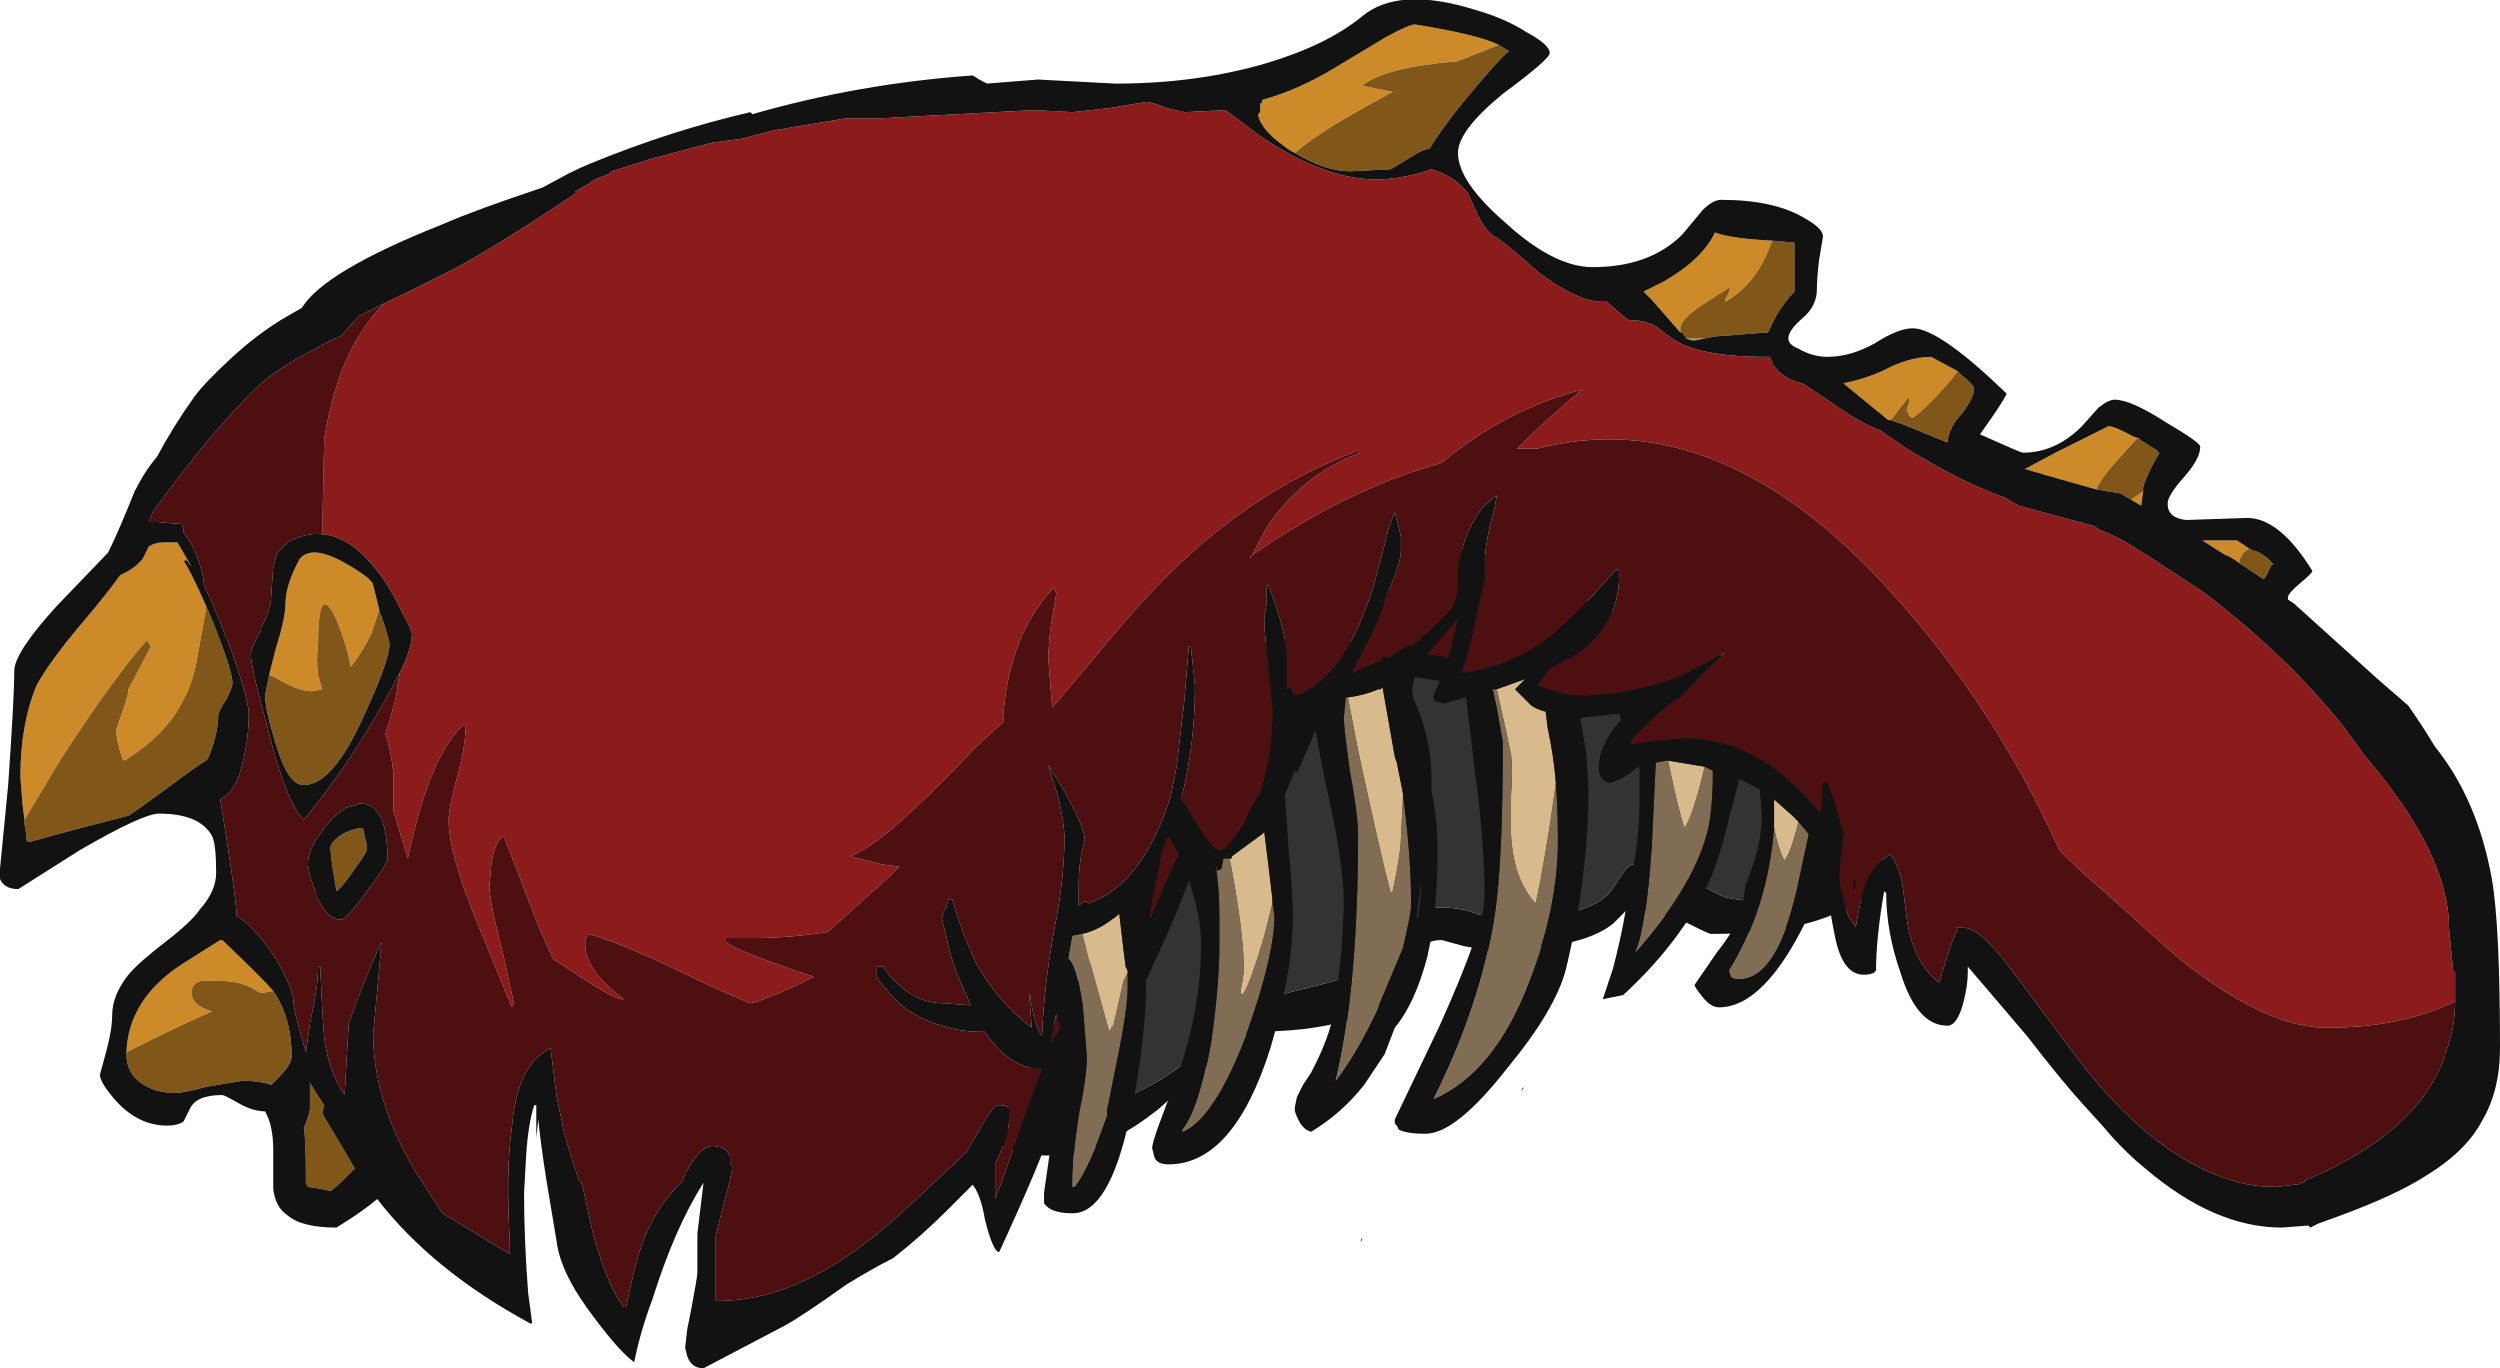 <?xml version="1.0" encoding="UTF-8" standalone="no"?>
<svg xmlns:ffdec="https://www.free-decompiler.com/flash" xmlns:xlink="http://www.w3.org/1999/xlink" ffdec:objectType="shape" height="33.55px" width="61.3px" xmlns="http://www.w3.org/2000/svg">
  <g transform="matrix(1.0, 0.0, 0.0, 1.0, 29.1, 31.8)">
    <path d="M16.95 -14.15 L17.05 -10.25 Q16.0 -8.9 12.85 -8.9 12.8 -8.9 12.0 -9.3 L10.85 -9.55 Q10.55 -9.25 10.45 -9.15 9.65 -8.5 7.35 -8.5 L6.8 -8.6 6.25 -8.75 Q5.8 -8.75 5.6 -8.4 L5.2 -7.6 Q4.45 -6.5 1.55 -6.5 L0.7 -5.85 Q-0.35 -4.9 -0.7 -4.6 -2.85 -2.9 -4.65 -3.75 L5.9 -18.65 16.95 -14.15 M2.05 -16.15 L-4.55 -4.35 Q-1.85 -4.35 -0.1 -5.7 L1.45 -7.2 3.05 -7.6 Q4.3 -7.9 4.5 -8.15 L5.15 -8.9 Q5.85 -9.55 6.2 -9.55 6.7 -9.55 7.1 -9.4 L7.55 -9.25 Q9.85 -9.25 10.4 -9.95 L10.7 -10.4 Q10.85 -10.65 11.2 -10.65 L12.05 -10.4 Q12.95 -9.9 13.2 -9.8 15.0 -9.4 15.9 -10.7 L14.3 -15.6 2.05 -16.15" fill="#121212" fill-rule="evenodd" stroke="none"/>
    <path d="M2.05 -16.15 L14.3 -15.6 15.9 -10.7 Q15.0 -9.4 13.2 -9.8 12.95 -9.9 12.05 -10.4 L11.2 -10.65 Q10.85 -10.65 10.7 -10.4 L10.4 -9.95 Q9.85 -9.25 7.55 -9.25 L7.1 -9.4 Q6.7 -9.55 6.2 -9.55 5.85 -9.55 5.15 -8.9 L4.5 -8.15 Q4.3 -7.9 3.05 -7.6 L1.45 -7.2 -0.1 -5.7 Q-1.85 -4.35 -4.55 -4.35 L2.05 -16.15" fill="#333333" fill-rule="evenodd" stroke="none"/>
    <path d="M5.3 -12.3 L5.3 -12.25 5.25 -11.25 Q5.25 -10.9 5.05 -9.95 L5.0 -9.9 Q4.75 -10.85 4.2 -13.4 L3.95 -14.7 Q4.35 -14.75 4.7 -14.9 L4.75 -14.9 4.8 -14.95 5.1 -13.25 5.15 -13.1 5.3 -12.35 5.3 -12.3 M9.05 -12.6 L8.9 -11.55 Q8.65 -10.0 8.55 -9.65 8.0 -10.25 7.95 -11.35 L7.95 -12.3 Q8.0 -12.9 7.95 -13.3 7.85 -13.8 7.6 -14.9 L8.3 -15.15 8.05 -14.9 Q8.25 -14.7 8.45 -14.5 8.6 -14.4 8.8 -14.35 L8.85 -13.95 Q9.0 -13.25 9.05 -12.6 M12.7 -13.0 Q12.4 -11.75 12.2 -11.5 12.05 -11.95 11.8 -13.15 L12.7 -13.0 M2.1 -9.65 L1.9 -8.85 Q1.5 -7.5 1.35 -7.4 1.3 -7.5 1.35 -7.65 L1.4 -8.0 Q1.4 -8.95 1.05 -10.75 L1.1 -10.75 1.1 -10.8 1.85 -11.35 1.9 -11.4 2.0 -10.6 2.1 -9.75 2.1 -9.65 M14.4 -11.5 L14.4 -12.2 14.85 -11.8 15.0 -11.65 Q14.8 -10.85 14.65 -10.7 14.5 -11.0 14.4 -11.5 M-1.45 -7.95 L-1.55 -7.75 -1.8 -6.65 -1.85 -6.6 -1.9 -6.5 -2.4 -8.3 -2.55 -8.9 Q-2.1 -9.0 -1.65 -9.4 L-1.65 -9.35 -1.55 -8.5 -1.5 -8.1 -1.45 -8.0 -1.45 -7.95" fill="#d9ba8d" fill-rule="evenodd" stroke="none"/>
    <path d="M2.65 -28.05 L2.55 -28.1 Q1.8 -28.6 1.75 -29.0 L1.8 -29.05 1.8 -29.25 1.85 -29.3 1.85 -29.35 Q2.75 -29.6 3.65 -30.15 L4.9 -30.9 Q5.45 -31.2 5.6 -31.2 7.15 -30.95 7.65 -30.7 L6.65 -30.3 Q4.85 -30.15 4.3 -29.7 4.5 -29.65 5.05 -29.55 4.4 -29.2 3.8 -28.85 3.05 -28.4 2.65 -28.05 M18.9 -22.7 L18.75 -22.5 Q18.2 -21.85 17.8 -21.55 17.7 -21.6 17.7 -21.65 L17.65 -21.75 17.7 -21.9 Q17.75 -22.0 17.7 -22.05 L17.65 -22.0 17.3 -21.55 17.25 -21.5 17.2 -21.5 16.1 -22.4 Q16.6 -22.5 17.05 -22.7 17.7 -23.05 18.25 -23.05 L18.9 -22.7 M12.1 -23.65 L11.4 -24.45 11.2 -24.65 11.7 -24.9 Q12.65 -25.45 12.95 -26.1 13.35 -25.95 14.35 -25.9 14.0 -24.85 13.2 -24.4 L13.2 -24.45 Q13.35 -24.7 13.3 -24.75 L12.6 -24.3 Q12.1 -23.95 12.1 -23.75 L12.1 -23.65 M12.7 -23.5 L12.45 -23.45 Q12.35 -23.45 12.25 -23.5 L12.7 -23.5 M23.15 -19.55 L23.45 -19.75 23.4 -19.4 23.15 -19.55 M23.35 -21.05 L23.3 -21.05 22.8 -20.5 Q22.4 -20.05 22.3 -19.8 21.4 -20.05 20.55 -20.3 L21.3 -20.7 22.6 -21.35 Q22.75 -21.35 23.2 -21.1 L23.35 -21.05 M26.05 -18.35 Q25.85 -18.25 25.8 -18.0 25.6 -18.15 25.45 -18.2 L24.9 -18.55 25.75 -18.55 26.05 -18.35 M-28.5 -11.7 L-28.55 -12.1 -28.6 -12.75 Q-28.6 -14.05 -28.2 -15.0 -27.9 -15.55 -27.15 -16.45 -26.55 -17.15 -26.15 -17.7 -25.8 -17.85 -25.6 -18.1 L-25.45 -18.4 Q-25.3 -18.5 -25.1 -18.5 L-24.75 -18.5 -24.4 -17.9 -24.55 -18.1 -24.55 -18.05 -24.6 -18.05 Q-24.45 -17.85 -24.05 -16.95 L-24.05 -16.85 -24.25 -15.75 Q-24.35 -15.1 -24.6 -14.65 -25.0 -13.8 -26.05 -13.15 L-26.1 -13.2 Q-26.25 -13.65 -26.25 -13.9 L-26.1 -14.35 Q-25.95 -14.75 -25.95 -14.9 L-25.4 -15.95 -25.5 -16.1 Q-26.3 -15.2 -27.6 -13.2 L-28.5 -11.7 M-22.4 -7.5 L-22.7 -7.45 -22.8 -7.5 Q-23.15 -7.75 -23.75 -7.75 L-24.15 -7.75 Q-24.4 -7.7 -24.4 -7.45 -24.4 -7.2 -24.05 -7.05 L-23.9 -7.0 Q-24.7 -6.65 -25.5 -6.25 L-26.0 -6.0 Q-25.95 -7.3 -24.65 -8.15 L-23.7 -8.75 -23.65 -8.75 Q-22.65 -7.8 -22.4 -7.5 M-22.5 -15.25 L-22.35 -15.85 Q-22.1 -16.65 -22.1 -17.0 -22.1 -17.45 -21.75 -18.1 -21.45 -18.45 -20.65 -18.0 -19.95 -17.6 -19.95 -17.45 L-19.8 -16.85 -20.0 -16.25 Q-20.25 -15.75 -20.5 -15.45 -20.6 -16.0 -20.85 -16.6 -21.3 -17.6 -21.3 -16.0 -21.35 -15.65 -21.3 -15.25 L-21.2 -14.9 -21.45 -14.85 Q-21.75 -14.85 -22.2 -15.1 -22.35 -15.2 -22.5 -15.25" fill="#cc8a28" fill-rule="evenodd" stroke="none"/>
    <path d="M-19.7 -24.35 Q-18.15 -25.1 -17.7 -25.35 -16.65 -25.95 -15.45 -26.75 L-15.0 -27.05 -15.0 -27.1 -14.75 -27.25 -14.65 -27.3 -14.6 -27.35 -14.5 -27.4 -14.15 -27.55 -14.1 -27.6 -13.15 -27.9 -11.65 -28.3 -10.9 -28.4 -10.15 -28.6 -8.35 -28.9 -7.5 -28.9 -3.75 -29.1 -2.8 -29.05 -1.9 -29.15 -1.0 -29.3 Q-0.85 -29.3 -0.5 -29.15 L-0.05 -29.05 0.95 -29.1 1.75 -28.5 Q3.35 -27.4 4.65 -27.4 5.1 -27.4 5.7 -27.55 L6.0 -27.65 6.15 -27.6 Q6.65 -27.4 6.9 -27.05 L7.15 -26.5 Q7.35 -26.1 7.55 -26.0 7.75 -25.9 8.65 -25.1 9.6 -24.4 10.2 -24.4 L10.3 -24.4 Q10.8 -23.95 10.85 -23.95 11.25 -23.95 11.5 -23.8 L11.9 -23.5 Q12.55 -23.05 14.2 -23.05 L14.3 -23.05 14.35 -22.9 Q14.6 -22.5 15.1 -22.4 L15.85 -21.9 Q16.55 -21.4 17.0 -21.25 L17.65 -20.8 Q19.05 -19.95 20.05 -19.6 L20.4 -19.4 22.25 -18.9 22.4 -18.8 Q22.8 -18.65 23.2 -18.4 L23.6 -18.15 24.9 -17.3 Q26.95 -15.75 28.35 -14.0 L28.9 -13.25 Q30.95 -10.85 30.95 -9.05 L31.05 -8.0 31.1 -7.95 31.1 -7.25 Q29.8 -6.6 27.95 -6.6 26.5 -6.6 24.45 -8.2 23.85 -8.7 23.1 -9.4 L22.25 -10.15 Q21.9 -10.45 21.4 -10.95 19.8 -14.5 17.25 -17.3 13.05 -21.95 8.6 -20.8 L8.1 -20.8 Q8.9 -21.6 9.7 -22.25 7.8 -21.75 6.25 -20.45 3.9 -19.8 1.55 -18.15 L1.55 -18.1 1.95 -18.85 Q2.8 -20.15 4.25 -20.7 L4.2 -20.75 Q1.5 -19.75 -0.7 -17.45 -1.35 -16.8 -2.45 -15.45 L-3.3 -14.45 -3.4 -15.7 -3.35 -16.35 -3.2 -17.25 -3.25 -17.4 Q-4.35 -16.25 -4.5 -14.25 L-4.5 -14.1 -5.15 -13.5 Q-6.15 -12.45 -6.7 -11.95 -7.65 -11.05 -8.25 -10.8 L-7.45 -10.6 -7.05 -10.55 -7.3 -10.3 -8.8 -8.95 Q-9.75 -8.8 -10.55 -8.8 L-11.3 -8.8 -11.3 -8.7 Q-11.1 -8.55 -10.3 -8.25 -9.6 -8.0 -9.15 -7.85 -9.7 -7.55 -10.5 -7.25 L-10.7 -7.2 Q-11.2 -7.4 -12.05 -7.8 -14.0 -8.75 -14.7 -8.9 L-14.75 -8.75 -14.75 -8.6 Q-14.75 -8.3 -14.45 -7.9 -14.15 -7.55 -13.8 -7.3 L-13.9 -7.3 Q-14.2 -7.4 -14.95 -7.9 L-15.55 -8.3 -15.9 -9.1 -16.75 -11.3 Q-16.95 -11.2 -17.05 -10.65 L-17.1 -10.05 Q-17.1 -9.7 -16.75 -8.35 L-16.5 -7.2 -16.55 -7.1 -17.35 -9.05 Q-18.1 -10.85 -18.1 -11.7 -18.1 -12.0 -17.85 -12.9 -17.65 -13.7 -17.7 -14.05 -18.55 -13.35 -19.1 -10.75 L-19.45 -11.9 Q-19.45 -12.45 -19.45 -12.8 -19.5 -13.35 -19.65 -13.8 -19.35 -14.75 -19.35 -15.0 L-19.3 -15.3 Q-19.0 -15.9 -19.0 -16.25 -19.0 -16.35 -19.25 -16.8 -19.5 -17.35 -19.85 -17.8 -20.5 -18.65 -21.2 -18.7 L-21.15 -21.05 Q-20.95 -22.25 -20.55 -23.1 -20.25 -23.75 -19.7 -24.35" fill="#8c1c1c" fill-rule="evenodd" stroke="none"/>
    <path d="M2.65 -28.05 Q3.05 -28.4 3.8 -28.85 4.4 -29.2 5.05 -29.55 4.5 -29.65 4.3 -29.7 4.85 -30.15 6.65 -30.3 L7.65 -30.7 Q7.8 -30.6 7.9 -30.55 7.6 -30.3 6.7 -29.2 6.15 -28.5 5.95 -28.15 5.8 -28.15 5.5 -27.95 L5.0 -27.65 4.0 -27.6 Q3.4 -27.6 2.65 -28.05 M17.25 -21.5 L17.3 -21.55 17.65 -22.0 17.7 -22.05 Q17.75 -22.0 17.7 -21.9 L17.65 -21.75 17.7 -21.65 Q17.7 -21.6 17.8 -21.55 18.2 -21.85 18.75 -22.5 L18.9 -22.7 19.0 -22.6 Q19.25 -22.4 19.3 -22.3 L19.3 -22.25 Q19.3 -22.05 19.0 -21.65 18.7 -21.35 18.65 -20.95 L17.55 -21.4 17.25 -21.5 M12.1 -23.65 L12.1 -23.75 Q12.1 -23.95 12.6 -24.3 L13.3 -24.75 Q13.35 -24.7 13.2 -24.45 L13.2 -24.4 Q14.0 -24.85 14.35 -25.9 L14.9 -25.85 14.9 -24.65 Q14.65 -24.4 14.45 -24.05 L14.25 -23.65 12.95 -23.55 12.7 -23.5 12.25 -23.5 12.15 -23.65 12.1 -23.65 M23.15 -19.55 L22.9 -19.7 22.3 -19.8 Q22.4 -20.05 22.8 -20.5 L23.3 -21.05 23.35 -21.05 23.4 -21.0 23.8 -20.75 23.8 -20.7 23.85 -20.7 Q23.55 -20.2 23.45 -19.85 L23.45 -19.75 23.15 -19.55 M26.05 -18.35 L26.15 -18.3 Q26.4 -18.25 26.65 -17.95 L26.6 -17.95 26.45 -17.65 26.4 -17.6 25.8 -18.0 Q25.85 -18.25 26.05 -18.35 M-28.5 -11.7 L-27.6 -13.2 Q-26.3 -15.2 -25.5 -16.1 L-25.4 -15.95 -25.95 -14.9 Q-25.95 -14.75 -26.1 -14.35 L-26.25 -13.9 Q-26.25 -13.65 -26.1 -13.2 L-26.05 -13.15 Q-25.0 -13.8 -24.6 -14.65 -24.35 -15.1 -24.25 -15.75 L-24.05 -16.85 -24.05 -16.95 -23.9 -16.6 Q-23.4 -15.35 -23.4 -15.05 -23.4 -14.95 -23.55 -14.65 -23.75 -14.35 -23.75 -14.25 -23.75 -13.8 -24.0 -13.2 L-24.05 -13.15 Q-24.3 -13.0 -24.9 -12.55 -25.85 -11.85 -25.95 -11.8 L-27.3 -11.45 -28.4 -11.15 -28.45 -11.2 -28.45 -11.3 -28.5 -11.6 -28.5 -11.7 M-26.0 -6.0 L-25.5 -6.25 Q-24.7 -6.65 -23.9 -7.0 L-24.05 -7.05 Q-24.4 -7.2 -24.4 -7.45 -24.4 -7.7 -24.15 -7.75 L-23.75 -7.75 Q-23.15 -7.75 -22.8 -7.5 L-22.7 -7.45 -22.4 -7.5 Q-21.95 -6.85 -21.95 -5.9 -21.95 -5.7 -22.25 -5.4 L-22.45 -5.2 Q-22.75 -5.3 -23.15 -5.3 L-24.05 -5.15 Q-24.6 -5.0 -24.8 -5.0 -25.3 -5.0 -25.65 -5.25 -26.0 -5.5 -26.0 -5.95 L-26.0 -6.0 M-22.5 -15.25 Q-22.35 -15.2 -22.2 -15.1 -21.75 -14.85 -21.45 -14.85 L-21.2 -14.9 -21.3 -15.25 Q-21.35 -15.65 -21.3 -16.0 -21.3 -17.6 -20.85 -16.6 -20.6 -16.0 -20.5 -15.45 -20.25 -15.75 -20.0 -16.25 L-19.8 -16.85 -19.8 -16.8 -19.75 -16.7 Q-19.55 -16.1 -19.55 -16.0 -19.55 -15.6 -20.2 -14.2 -20.95 -12.55 -21.65 -12.55 -22.05 -12.55 -22.35 -13.6 -22.6 -14.4 -22.6 -14.75 L-22.5 -15.25 M-21.65 -4.15 Q-21.55 -4.35 -21.5 -4.6 -21.5 -4.8 -21.5 -5.25 L-21.35 -5.0 -21.15 -4.7 -21.2 -4.5 -20.4 -3.15 -20.55 -3.0 Q-20.95 -2.6 -21.0 -2.6 L-21.25 -2.65 -21.55 -2.7 -21.6 -2.8 -21.6 -2.95 Q-21.6 -3.85 -21.65 -4.15 M-20.15 -11.25 Q-20.1 -11.1 -20.1 -11.0 -20.1 -10.9 -20.4 -10.5 -20.7 -10.05 -20.85 -9.95 L-20.95 -10.55 -21.0 -11.0 Q-21.0 -11.15 -20.7 -11.35 -20.4 -11.5 -20.2 -11.5 L-20.15 -11.25" fill="#805619" fill-rule="evenodd" stroke="none"/>
    <path d="M5.3 -12.3 Q5.5 -10.85 5.5 -9.6 5.5 -9.4 5.3 -8.55 L4.65 -7.0 Q4.15 -5.95 3.65 -5.3 4.2 -7.55 4.2 -11.35 4.2 -11.8 4.0 -12.9 3.85 -13.95 3.85 -14.2 L3.9 -14.7 3.95 -14.7 4.2 -13.4 Q4.75 -10.85 5.0 -9.9 L5.05 -9.95 Q5.25 -10.9 5.25 -11.25 L5.3 -12.25 5.3 -12.3 M9.05 -12.6 Q9.1 -11.9 9.1 -11.2 9.1 -9.55 8.4 -7.75 7.55 -5.5 6.05 -4.85 7.2 -7.15 7.55 -9.35 7.75 -10.65 7.75 -13.6 L7.6 -14.45 7.5 -14.9 7.6 -14.9 Q7.85 -13.8 7.95 -13.3 8.0 -12.9 7.95 -12.3 L7.95 -11.35 Q8.0 -10.25 8.55 -9.65 8.65 -10.0 8.9 -11.55 L9.05 -12.6 M12.7 -13.0 L12.9 -12.9 Q12.9 -12.1 12.8 -11.55 12.5 -10.15 11.0 -8.45 11.25 -8.95 11.4 -11.0 L11.5 -13.1 11.75 -13.15 11.8 -13.15 Q12.05 -11.95 12.2 -11.5 12.4 -11.75 12.7 -13.0 M2.1 -9.65 L2.15 -9.35 Q2.15 -8.4 1.5 -6.55 0.7 -4.4 -0.1 -4.05 L-0.1 -4.1 Q0.3 -4.6 0.6 -6.25 0.8 -7.65 0.8 -8.65 L0.8 -9.3 Q0.8 -10.05 0.7 -10.65 L0.75 -10.45 0.85 -10.5 0.9 -10.75 1.1 -10.75 1.05 -10.75 Q1.4 -8.95 1.4 -8.0 L1.35 -7.65 Q1.3 -7.5 1.35 -7.4 1.5 -7.5 1.9 -8.85 L2.1 -9.65 M14.4 -11.5 Q14.5 -11.0 14.65 -10.7 14.8 -10.85 15.0 -11.65 L15.25 -11.35 14.95 -9.95 Q14.45 -7.8 13.55 -7.8 13.4 -7.8 13.35 -7.85 L13.3 -8.0 Q14.25 -9.55 14.4 -11.5 M-1.45 -7.95 L-1.45 -7.6 Q-1.45 -7.05 -1.7 -5.85 L-1.95 -4.6 -1.95 -4.45 Q-2.4 -3.15 -2.75 -2.7 L-2.8 -2.7 -2.8 -2.8 Q-2.8 -3.5 -2.65 -4.45 -2.45 -5.4 -2.45 -5.9 L-2.55 -7.15 Q-2.7 -8.15 -2.9 -8.3 L-2.8 -8.85 -2.55 -8.9 -2.4 -8.3 -1.9 -6.5 -1.85 -6.6 -1.8 -6.65 -1.55 -7.75 -1.45 -7.95" fill="#806d53" fill-rule="evenodd" stroke="none"/>
    <path d="M-19.7 -24.35 Q-20.25 -23.75 -20.55 -23.1 -20.95 -22.25 -21.15 -21.05 L-21.2 -18.7 Q-21.6 -18.75 -22.05 -18.5 L-22.3 -18.25 -22.4 -17.9 -22.45 -17.2 Q-22.45 -16.85 -22.7 -16.4 L-22.7 -16.35 Q-22.95 -15.9 -22.95 -15.75 -22.95 -15.45 -22.55 -14.0 -22.1 -12.15 -21.65 -11.7 -20.9 -12.6 -20.15 -13.8 -19.6 -14.7 -19.3 -15.3 L-19.35 -15.0 Q-19.35 -14.75 -19.65 -13.8 -19.5 -13.35 -19.45 -12.8 -19.45 -12.45 -19.45 -11.9 L-19.1 -10.75 Q-18.55 -13.35 -17.7 -14.05 -17.65 -13.7 -17.85 -12.9 -18.1 -12.0 -18.1 -11.7 -18.1 -10.85 -17.35 -9.05 L-16.55 -7.1 -16.5 -7.2 -16.75 -8.35 Q-17.1 -9.7 -17.1 -10.05 L-17.05 -10.65 Q-16.95 -11.2 -16.75 -11.3 L-15.9 -9.1 -15.55 -8.3 -14.95 -7.9 Q-14.2 -7.4 -13.9 -7.3 L-13.8 -7.3 Q-14.15 -7.55 -14.45 -7.9 -14.75 -8.3 -14.75 -8.6 L-14.75 -8.75 -14.7 -8.9 Q-14.0 -8.75 -12.05 -7.8 -11.2 -7.4 -10.7 -7.2 L-10.5 -7.25 Q-9.7 -7.55 -9.15 -7.85 -9.6 -8.0 -10.3 -8.25 -11.1 -8.55 -11.3 -8.7 L-11.3 -8.8 -10.55 -8.8 Q-9.75 -8.8 -8.8 -8.95 L-7.3 -10.3 -7.05 -10.55 -7.45 -10.6 -8.25 -10.8 Q-7.65 -11.05 -6.7 -11.95 -6.15 -12.45 -5.15 -13.5 L-4.5 -14.1 -4.5 -14.25 Q-4.35 -16.25 -3.25 -17.4 L-3.2 -17.25 -3.35 -16.35 -3.4 -15.7 -3.3 -14.45 -2.45 -15.45 Q-1.35 -16.8 -0.7 -17.45 1.5 -19.75 4.2 -20.75 L4.25 -20.7 Q2.8 -20.15 1.95 -18.85 L1.55 -18.1 1.55 -18.15 Q3.9 -19.8 6.25 -20.45 7.8 -21.75 9.7 -22.25 8.9 -21.6 8.1 -20.8 L8.6 -20.8 Q13.05 -21.95 17.25 -17.3 19.8 -14.5 21.4 -10.95 21.9 -10.45 22.25 -10.15 L23.1 -9.4 Q23.85 -8.7 24.45 -8.2 26.5 -6.6 27.95 -6.6 29.8 -6.6 31.1 -7.25 31.1 -6.55 30.85 -5.95 L30.85 -5.9 Q30.3 -4.35 28.35 -3.3 27.9 -3.05 27.4 -2.85 L27.4 -2.8 27.3 -2.8 27.25 -2.75 27.15 -2.75 26.75 -2.7 26.65 -2.7 Q26.05 -2.7 25.5 -2.9 L25.35 -2.95 Q23.55 -3.6 21.8 -5.9 L20.2 -8.05 Q19.45 -9.05 19.05 -9.05 L18.85 -9.05 18.9 -9.0 Q18.75 -8.75 18.45 -7.7 17.8 -8.2 17.65 -9.3 L17.55 -10.1 Q17.45 -10.6 17.25 -10.85 16.8 -10.6 16.6 -10.0 16.5 -9.65 16.4 -9.05 L16.4 -9.1 16.35 -9.15 Q16.2 -9.3 16.1 -9.75 16.0 -10.1 16.0 -10.25 16.0 -10.55 16.1 -11.35 15.8 -12.45 15.7 -12.6 L15.6 -12.6 15.55 -11.85 15.1 -12.35 Q13.8 -13.7 12.2 -13.7 L11.55 -13.65 10.9 -13.55 10.9 -13.65 Q11.25 -14.05 11.8 -14.5 L12.0 -14.65 12.1 -14.7 Q12.7 -15.35 13.2 -15.8 12.75 -15.55 12.15 -15.25 10.9 -14.75 9.6 -14.75 9.25 -14.75 8.6 -15.0 L8.9 -15.4 9.35 -15.65 9.4 -15.65 Q10.6 -16.45 10.6 -17.65 L10.6 -17.8 Q10.55 -17.8 10.55 -17.85 L9.95 -17.2 Q9.5 -16.7 9.2 -16.45 8.2 -15.5 6.75 -15.3 L6.75 -15.35 Q6.85 -15.5 7.1 -16.7 L7.3 -17.6 7.3 -17.85 Q7.3 -18.5 7.55 -19.35 L7.6 -19.65 Q7.4 -19.5 7.25 -19.35 6.75 -18.7 6.65 -17.8 L6.65 -17.35 Q6.6 -17.0 6.4 -16.75 L5.65 -16.05 5.55 -16.0 Q5.3 -15.95 5.15 -15.8 L5.05 -15.75 4.95 -15.65 Q4.8 -15.75 4.75 -15.6 L4.5 -15.5 Q4.25 -15.4 4.05 -15.3 L4.45 -16.1 Q4.85 -16.9 4.85 -17.1 5.25 -17.95 5.25 -18.3 L5.25 -18.65 5.1 -19.25 4.95 -18.85 4.85 -18.45 4.6 -17.5 Q3.9 -15.2 2.7 -14.75 L2.6 -14.8 2.55 -14.95 2.45 -14.9 2.45 -15.8 Q2.4 -16.3 2.2 -16.9 L2.0 -17.45 1.95 -17.45 1.95 -16.95 1.9 -16.65 1.9 -16.45 2.0 -15.4 2.1 -14.4 Q2.1 -13.35 1.85 -12.55 L1.8 -12.35 1.75 -12.3 1.55 -11.95 1.4 -11.6 Q1.2 -11.3 0.95 -11.0 L0.8 -10.95 Q0.6 -10.95 -0.05 -12.1 L-0.15 -12.2 -0.1 -12.35 Q0.2 -13.65 0.2 -14.9 L0.2 -15.0 0.1 -15.95 0.05 -15.95 -0.05 -14.75 -0.05 -14.7 -0.25 -13.0 -0.4 -12.25 Q-1.1 -10.1 -2.4 -9.65 L-2.5 -9.7 -2.65 -9.6 -2.65 -10.05 Q-2.65 -10.75 -2.5 -11.2 -2.5 -11.5 -3.0 -12.4 L-3.4 -13.05 -3.15 -12.25 Q-3.0 -11.6 -3.0 -11.25 -3.0 -10.25 -3.25 -9.0 -3.5 -7.65 -3.55 -6.4 -3.75 -6.65 -3.85 -7.45 L-3.85 -7.2 -3.8 -6.6 Q-4.6 -7.2 -5.15 -8.15 -5.35 -8.55 -5.6 -9.25 L-5.75 -9.75 -5.85 -9.75 Q-5.85 -9.7 -5.9 -9.55 -6.0 -9.4 -6.0 -9.25 L-5.9 -8.85 Q-5.75 -8.1 -5.4 -7.4 L-5.3 -7.15 -5.95 -7.2 Q-6.55 -7.2 -7.0 -7.6 -7.25 -7.8 -7.45 -8.1 L-7.6 -8.1 -7.6 -7.85 -7.55 -7.8 -7.55 -7.75 -7.5 -7.7 -7.25 -7.4 -7.0 -7.15 Q-6.55 -6.8 -6.0 -6.65 -5.55 -6.5 -5.05 -6.5 L-4.95 -6.5 Q-4.35 -5.6 -3.6 -5.6 L-3.55 -5.6 -3.9 -4.65 Q-4.5 -2.9 -4.7 -2.4 L-4.7 -3.25 Q-4.5 -3.7 -4.45 -3.85 -4.35 -4.15 -4.35 -4.45 L-4.35 -4.6 -4.4 -4.65 Q-4.4 -4.7 -4.65 -4.7 -4.75 -4.7 -5.2 -3.9 L-5.4 -3.55 -6.2 -2.8 Q-7.2 -1.85 -7.65 -1.5 -8.65 -0.7 -9.6 -0.3 -10.55 0.1 -11.55 0.1 L-11.55 -1.5 -11.35 -2.3 Q-11.15 -3.0 -11.15 -3.15 L-11.15 -3.2 -11.2 -3.3 -11.2 -3.45 Q-11.3 -3.7 -11.65 -3.7 -12.0 -3.65 -12.35 -2.9 L-12.35 -2.85 Q-12.95 -2.3 -13.3 -1.45 -13.5 -0.95 -13.75 0.25 L-13.8 0.25 Q-14.15 -0.15 -14.55 -1.5 L-14.8 -2.65 -14.85 -2.8 -14.9 -2.85 Q-15.1 -3.4 -15.3 -4.15 L-15.3 -4.2 -15.45 -4.9 -15.6 -6.1 Q-15.8 -6.0 -16.0 -5.8 -16.45 -5.3 -16.55 -4.15 -16.7 -3.1 -16.6 -1.35 L-16.6 -1.05 -18.25 -2.05 -18.9 -3.05 Q-19.95 -4.8 -19.95 -6.45 L-19.8 -8.05 -19.75 -8.7 Q-20.2 -7.7 -20.55 -6.7 L-20.65 -4.95 Q-21.05 -5.55 -21.15 -6.35 -21.2 -6.95 -21.25 -8.1 L-21.3 -8.1 Q-21.3 -7.7 -21.4 -7.2 L-21.5 -6.7 -21.6 -6.0 -21.7 -6.35 Q-21.9 -7.05 -21.9 -7.2 -21.9 -7.45 -22.15 -7.95 -22.4 -8.45 -22.75 -8.85 -23.05 -9.2 -23.3 -9.35 -23.3 -9.75 -23.7 -12.2 -23.3 -12.4 -23.15 -13.1 -23.0 -13.7 -23.0 -14.3 -23.0 -14.65 -23.5 -16.05 L-23.55 -16.15 Q-23.85 -16.95 -24.1 -17.45 -24.1 -17.8 -24.4 -18.45 L-24.6 -18.75 -24.6 -18.85 -24.65 -18.95 -25.25 -19.0 -25.45 -19.0 -25.35 -19.25 Q-23.95 -21.2 -22.75 -22.35 -22.5 -22.6 -21.75 -23.05 -21.35 -23.25 -21.0 -23.45 L-20.75 -23.55 -20.3 -24.05 -19.7 -24.35 M6.65 -16.65 Q6.55 -16.15 6.4 -15.65 6.2 -15.75 5.9 -15.75 6.25 -16.15 6.65 -16.65 M16.35 -9.95 L16.4 -10.1 16.35 -10.25 16.35 -9.95 M-19.6 -10.75 Q-19.6 -11.65 -19.9 -11.95 -20.05 -12.1 -20.3 -12.1 L-20.4 -12.05 -20.6 -12.0 Q-20.95 -11.8 -21.25 -11.35 -21.55 -10.95 -21.55 -10.6 -21.5 -10.25 -21.35 -9.9 L-21.35 -9.85 -21.3 -9.75 Q-21.05 -9.25 -20.75 -9.25 -20.6 -9.25 -20.1 -9.95 -19.6 -10.6 -19.6 -10.75 M-0.2 -10.85 Q-0.65 -9.9 -0.9 -9.25 L-0.9 -9.45 -0.6 -10.95 -0.45 -11.3 -0.2 -10.85 M-3.2 -6.9 L-3.1 -6.6 -3.35 -6.2 -3.2 -6.95 -3.2 -6.9" fill="#4d0f0f" fill-rule="evenodd" stroke="none"/>
    <path d="M31.1 -7.25 L31.1 -7.95 31.05 -8.0 30.95 -9.05 Q30.95 -10.85 28.9 -13.25 L28.35 -14.0 Q26.95 -15.75 24.9 -17.3 L23.6 -18.15 23.2 -18.4 Q22.8 -18.65 22.4 -18.8 L22.25 -18.9 20.4 -19.4 20.05 -19.6 Q19.05 -19.95 17.65 -20.8 L17.0 -21.25 Q16.55 -21.4 15.85 -21.9 L15.1 -22.4 Q14.6 -22.5 14.35 -22.9 L14.3 -23.05 14.2 -23.05 Q12.55 -23.05 11.9 -23.5 L11.5 -23.8 Q11.25 -23.95 10.85 -23.95 10.8 -23.95 10.3 -24.4 L10.2 -24.4 Q9.6 -24.4 8.65 -25.1 7.75 -25.9 7.55 -26.0 7.35 -26.1 7.15 -26.5 L6.9 -27.05 Q6.65 -27.4 6.15 -27.6 L6.0 -27.65 5.7 -27.55 Q5.1 -27.4 4.65 -27.4 3.35 -27.4 1.75 -28.5 L0.95 -29.1 -0.05 -29.05 -0.5 -29.15 Q-0.85 -29.3 -1.0 -29.3 L-1.9 -29.15 -2.8 -29.05 -3.75 -29.1 -7.5 -28.9 -8.35 -28.9 -10.15 -28.6 -10.9 -28.4 -11.65 -28.3 -13.15 -27.9 -14.1 -27.6 -14.15 -27.55 -14.5 -27.4 -14.6 -27.35 -14.65 -27.3 -14.75 -27.25 -15.0 -27.1 -15.0 -27.05 -15.45 -26.75 Q-16.65 -25.95 -17.7 -25.35 -18.15 -25.1 -19.7 -24.35 L-20.3 -24.05 -20.75 -23.55 -21.0 -23.45 Q-21.35 -23.25 -21.75 -23.05 -22.5 -22.6 -22.75 -22.35 -23.95 -21.2 -25.35 -19.25 L-25.45 -19.0 -25.25 -19.0 -24.65 -18.95 -24.6 -18.85 -24.6 -18.75 -24.4 -18.45 Q-24.1 -17.8 -24.1 -17.45 -23.85 -16.95 -23.55 -16.15 L-23.5 -16.05 Q-23.0 -14.65 -23.0 -14.3 -23.0 -13.7 -23.15 -13.1 -23.3 -12.4 -23.7 -12.2 -23.3 -9.75 -23.3 -9.35 -23.05 -9.2 -22.75 -8.85 -22.4 -8.45 -22.15 -7.95 -21.9 -7.45 -21.9 -7.2 -21.9 -7.05 -21.7 -6.35 L-21.6 -6.0 -21.5 -6.7 -21.4 -7.2 Q-21.3 -7.7 -21.3 -8.1 L-21.25 -8.1 Q-21.2 -6.95 -21.15 -6.35 -21.05 -5.55 -20.65 -4.95 L-20.55 -6.7 Q-20.2 -7.7 -19.75 -8.7 L-19.8 -8.05 -19.95 -6.45 Q-19.95 -4.8 -18.9 -3.05 L-18.25 -2.05 -16.6 -1.05 -16.6 -1.35 Q-16.7 -3.1 -16.55 -4.15 -16.45 -5.3 -16.0 -5.8 -15.8 -6.0 -15.6 -6.1 L-15.45 -4.9 -15.3 -4.2 -15.3 -4.15 Q-15.1 -3.4 -14.9 -2.85 L-14.85 -2.8 -14.8 -2.65 -14.55 -1.5 Q-14.15 -0.15 -13.8 0.25 L-13.75 0.25 Q-13.5 -0.95 -13.3 -1.45 -12.95 -2.3 -12.35 -2.85 L-12.35 -2.9 Q-12.0 -3.65 -11.65 -3.7 -11.3 -3.7 -11.2 -3.45 L-11.2 -3.3 -11.15 -3.2 -11.15 -3.15 Q-11.15 -3.0 -11.35 -2.3 L-11.55 -1.5 -11.55 0.1 Q-10.55 0.1 -9.6 -0.3 -8.65 -0.7 -7.65 -1.5 -7.2 -1.85 -6.2 -2.8 L-5.4 -3.55 -5.2 -3.9 Q-4.75 -4.7 -4.65 -4.7 -4.4 -4.7 -4.4 -4.65 L-4.35 -4.6 -4.35 -4.45 Q-4.35 -4.15 -4.45 -3.85 -4.5 -3.7 -4.7 -3.25 L-4.7 -2.4 Q-4.5 -2.9 -3.9 -4.65 L-3.55 -5.6 -3.6 -5.6 Q-4.35 -5.6 -4.95 -6.5 L-5.05 -6.5 Q-5.55 -6.5 -6.0 -6.65 -6.55 -6.8 -7.0 -7.15 L-7.25 -7.4 -7.5 -7.7 -7.55 -7.75 -7.55 -7.8 -7.6 -7.85 -7.6 -8.1 -7.45 -8.1 Q-7.25 -7.8 -7.0 -7.6 -6.55 -7.2 -5.95 -7.2 L-5.3 -7.15 -5.4 -7.4 Q-5.75 -8.1 -5.9 -8.85 L-6.0 -9.25 Q-6.0 -9.4 -5.9 -9.55 -5.85 -9.7 -5.85 -9.75 L-5.75 -9.75 -5.6 -9.25 Q-5.35 -8.55 -5.15 -8.15 -4.6 -7.2 -3.8 -6.6 L-3.85 -7.2 -3.85 -7.45 Q-3.75 -6.65 -3.55 -6.4 -3.5 -7.65 -3.25 -9.0 -3.0 -10.25 -3.0 -11.25 -3.0 -11.6 -3.15 -12.25 L-3.4 -13.05 -3.0 -12.4 Q-2.5 -11.5 -2.5 -11.2 -2.65 -10.75 -2.65 -10.05 L-2.65 -9.6 -2.5 -9.7 -2.4 -9.65 Q-1.1 -10.1 -0.4 -12.25 L-0.25 -13.0 -0.05 -14.7 -0.05 -14.75 0.05 -15.95 0.1 -15.95 0.2 -15.0 0.2 -14.9 Q0.2 -13.65 -0.1 -12.35 L-0.15 -12.2 -0.05 -12.1 Q0.6 -10.95 0.8 -10.95 L0.95 -11.0 Q1.2 -11.3 1.4 -11.6 L1.55 -11.95 1.75 -12.3 1.8 -12.35 1.85 -12.55 Q2.1 -13.35 2.1 -14.4 L2.0 -15.4 1.9 -16.45 1.9 -16.65 1.95 -16.95 1.95 -17.45 2.0 -17.45 2.2 -16.9 Q2.4 -16.3 2.45 -15.8 L2.45 -14.9 2.55 -14.95 2.6 -14.8 2.7 -14.75 Q3.9 -15.2 4.6 -17.5 L4.85 -18.45 4.95 -18.85 5.1 -19.25 5.25 -18.65 5.25 -18.3 Q5.25 -17.95 4.85 -17.1 4.85 -16.9 4.45 -16.1 L4.05 -15.3 Q4.25 -15.4 4.5 -15.5 L4.75 -15.6 Q4.8 -15.75 4.95 -15.65 L5.05 -15.75 5.15 -15.8 Q5.3 -15.95 5.55 -16.0 L5.65 -16.05 6.4 -16.75 Q6.6 -17.0 6.65 -17.35 L6.65 -17.8 Q6.75 -18.7 7.25 -19.35 7.4 -19.5 7.6 -19.65 L7.55 -19.35 Q7.3 -18.5 7.3 -17.85 L7.3 -17.6 7.1 -16.7 Q6.85 -15.5 6.75 -15.35 L6.75 -15.3 Q8.2 -15.5 9.2 -16.45 9.5 -16.7 9.95 -17.2 L10.55 -17.85 Q10.55 -17.8 10.6 -17.8 L10.6 -17.65 Q10.6 -16.45 9.4 -15.65 L9.35 -15.65 8.9 -15.4 8.6 -15.0 Q9.25 -14.75 9.6 -14.75 10.9 -14.75 12.15 -15.25 12.75 -15.55 13.2 -15.8 12.7 -15.35 12.1 -14.7 L12.0 -14.65 11.8 -14.5 Q11.25 -14.05 10.9 -13.65 L10.9 -13.55 11.55 -13.65 12.2 -13.7 Q13.8 -13.7 15.1 -12.35 L15.55 -11.85 15.6 -12.6 15.7 -12.6 Q15.8 -12.45 16.1 -11.35 16.0 -10.55 16.0 -10.25 16.0 -10.1 16.1 -9.75 16.2 -9.3 16.35 -9.15 L16.4 -9.1 16.4 -9.05 Q16.5 -9.65 16.6 -10.0 16.8 -10.6 17.25 -10.85 17.45 -10.6 17.55 -10.1 L17.65 -9.3 Q17.8 -8.2 18.45 -7.7 18.75 -8.75 18.9 -9.0 L18.85 -9.05 19.05 -9.05 Q19.45 -9.05 20.2 -8.05 L21.8 -5.9 Q23.55 -3.6 25.35 -2.95 L25.5 -2.9 Q26.05 -2.7 26.65 -2.7 L26.75 -2.7 27.15 -2.75 27.25 -2.75 27.3 -2.8 27.4 -2.8 27.4 -2.85 Q27.9 -3.05 28.35 -3.3 30.3 -4.35 30.85 -5.9 L30.85 -5.95 Q31.1 -6.55 31.1 -7.25 M-21.2 -18.7 Q-20.5 -18.65 -19.85 -17.8 -19.5 -17.35 -19.25 -16.8 -19.0 -16.35 -19.0 -16.25 -19.0 -15.9 -19.3 -15.3 -19.6 -14.7 -20.15 -13.8 -20.9 -12.6 -21.65 -11.7 -22.1 -12.15 -22.55 -14.0 -22.95 -15.45 -22.95 -15.75 -22.95 -15.9 -22.7 -16.35 L-22.7 -16.4 Q-22.45 -16.85 -22.45 -17.2 L-22.4 -17.9 -22.3 -18.25 -22.05 -18.5 Q-21.6 -18.75 -21.2 -18.7 M7.65 -30.7 Q7.15 -30.95 5.6 -31.2 5.45 -31.2 4.9 -30.9 L3.65 -30.15 Q2.75 -29.6 1.85 -29.35 L1.85 -29.3 1.8 -29.25 1.8 -29.05 1.75 -29.0 Q1.8 -28.6 2.55 -28.1 L2.65 -28.05 Q3.4 -27.6 4.0 -27.6 L5.0 -27.65 5.5 -27.95 Q5.8 -28.15 5.95 -28.15 6.15 -28.5 6.7 -29.2 7.6 -30.3 7.9 -30.55 7.8 -30.6 7.65 -30.7 M4.3 -31.4 Q5.2 -32.15 7.1 -31.55 7.8 -31.35 8.35 -31.0 8.9 -30.7 8.9 -30.5 8.9 -30.35 7.75 -29.5 6.65 -28.6 6.65 -28.05 6.65 -27.35 7.8 -26.35 9.0 -25.25 9.95 -25.25 11.35 -25.25 12.15 -26.05 L12.65 -26.65 Q12.9 -26.9 13.1 -26.9 14.4 -26.9 15.15 -26.45 15.6 -26.2 15.6 -26.0 L15.5 -25.4 Q15.45 -24.95 15.45 -24.7 15.45 -24.3 15.1 -24.0 14.75 -23.7 14.75 -23.5 14.75 -23.35 15.0 -23.25 15.35 -23.05 15.7 -23.05 16.3 -23.05 16.9 -23.4 17.45 -23.75 17.8 -23.75 18.45 -23.75 20.1 -22.15 20.1 -22.1 19.8 -21.65 L19.45 -21.15 Q20.45 -20.7 20.5 -20.7 21.3 -20.7 21.95 -21.35 L22.35 -21.8 Q22.6 -22.0 22.75 -22.0 23.15 -22.0 24.0 -21.45 24.85 -20.95 24.85 -20.85 24.85 -20.55 24.45 -20.1 24.05 -19.65 24.05 -19.45 24.05 -19.1 24.5 -19.05 L26.0 -19.1 Q26.8 -19.1 27.6 -17.8 27.6 -17.75 27.3 -17.5 27.0 -17.25 27.0 -17.15 L27.0 -17.1 27.15 -17.0 29.2 -15.15 29.95 -14.5 Q30.3 -14.0 30.6 -13.5 31.65 -12.2 32.0 -10.25 32.2 -9.1 32.2 -6.1 32.2 -5.05 31.75 -4.3 31.35 -3.55 30.35 -2.95 29.65 -2.5 28.3 -2.0 L27.75 -1.8 27.55 -1.7 27.5 -1.75 26.85 -1.7 Q25.2 -1.7 23.5 -3.15 22.95 -3.6 22.45 -4.2 L21.95 -4.75 Q21.45 -5.3 20.6 -6.4 L19.15 -8.1 19.15 -7.95 Q19.15 -7.65 19.05 -7.25 18.9 -6.65 18.65 -6.65 17.9 -6.65 17.5 -7.95 17.15 -8.95 17.15 -9.9 L17.1 -9.95 Q16.9 -8.8 16.9 -8.0 L16.85 -7.95 Q16.75 -7.9 16.6 -7.9 16.15 -7.9 15.95 -8.6 15.85 -8.95 15.65 -10.25 L15.65 -10.3 15.2 -9.25 Q14.15 -7.1 13.05 -7.1 12.85 -7.1 12.65 -7.35 12.45 -7.6 12.45 -7.65 L13.0 -8.45 Q13.6 -9.2 13.65 -9.75 L13.7 -10.1 Q14.1 -11.05 14.1 -11.8 L14.05 -12.45 13.55 -12.7 13.3 -11.75 Q13.0 -10.5 12.65 -9.85 11.95 -8.55 10.7 -7.4 L10.2 -7.3 10.45 -8.05 Q10.75 -9.2 10.85 -10.1 11.1 -11.1 11.1 -12.15 L11.1 -13.0 11.0 -12.95 Q10.65 -12.65 10.35 -12.6 10.25 -12.65 10.2 -12.7 10.1 -12.8 10.1 -12.95 10.1 -13.55 10.65 -14.15 L10.6 -14.3 9.65 -14.2 9.8 -13.3 9.85 -12.45 Q9.85 -10.35 9.3 -8.05 9.05 -7.05 7.85 -5.6 6.6 -4.0 5.85 -4.0 5.4 -4.0 5.2 -4.1 L5.15 -4.2 5.1 -4.25 5.1 -4.35 6.2 -6.65 Q7.3 -9.1 7.3 -9.8 7.3 -11.25 7.05 -13.0 L6.85 -14.7 6.3 -14.55 6.1 -14.6 Q6.05 -14.6 6.05 -14.75 L6.2 -15.1 5.6 -15.2 Q5.5 -15.0 5.55 -14.7 6.0 -13.7 6.0 -12.7 L6.0 -12.4 Q6.15 -11.7 6.15 -10.95 6.15 -9.45 5.9 -8.35 5.6 -7.2 5.1 -6.6 L4.85 -5.95 4.35 -5.2 Q3.8 -4.5 3.05 -4.05 2.8 -4.1 2.65 -4.55 L2.65 -4.65 2.7 -4.9 2.85 -5.2 3.05 -5.5 3.15 -5.7 Q3.55 -6.5 3.65 -7.2 L3.8 -8.55 3.85 -9.6 Q3.85 -10.7 3.4 -12.6 L3.15 -13.9 3.1 -13.75 Q2.8 -13.05 2.7 -12.85 L2.65 -12.9 2.4 -12.3 Q2.45 -11.8 2.5 -10.95 2.6 -9.9 2.6 -9.35 2.6 -7.95 2.05 -6.1 1.15 -3.25 -0.45 -3.25 -0.75 -3.25 -0.8 -3.45 L-0.85 -3.65 Q-0.85 -3.85 -0.25 -5.35 0.35 -7.05 0.35 -8.65 0.35 -9.35 0.05 -10.2 -0.15 -9.65 -0.5 -8.85 L-1.0 -7.75 -1.0 -7.6 Q-1.0 -7.15 -1.05 -6.65 -1.15 -5.5 -1.4 -4.4 -1.9 -2.05 -2.8 -2.05 -3.35 -2.05 -3.5 -2.3 L-3.5 -2.55 -3.25 -4.3 Q-3.65 -3.15 -4.6 -1.1 -4.75 -1.1 -4.95 -1.9 -5.05 -2.5 -5.25 -2.75 L-5.9 -2.1 Q-6.5 -1.5 -7.2 -0.95 -7.7 -0.7 -8.35 -0.3 -9.4 0.45 -9.85 0.7 L-11.85 1.75 Q-12.15 1.75 -12.25 1.45 L-12.3 1.25 -12.25 0.8 -12.15 0.3 Q-12.0 -0.5 -12.0 -0.6 L-12.0 -1.55 -11.85 -2.8 Q-12.55 -1.7 -13.1 0.05 -13.4 0.85 -13.55 1.6 -13.9 1.35 -14.5 0.55 -15.35 -0.55 -15.45 -1.35 L-15.7 -2.85 Q-15.85 -3.8 -15.9 -4.35 L-15.95 -3.9 -15.95 -4.7 -16.0 -4.7 Q-16.15 -4.25 -16.2 -3.45 L-16.25 -2.55 Q-16.25 -1.4 -16.15 -0.1 L-16.05 0.65 -16.1 0.65 Q-18.5 -0.65 -19.85 -2.4 -20.2 -2.1 -20.85 -1.7 -21.7 -1.7 -22.05 -2.0 -22.35 -2.2 -22.4 -2.65 L-22.4 -3.6 Q-22.4 -4.2 -22.6 -4.55 -22.9 -4.55 -23.25 -4.75 -23.6 -4.95 -23.65 -4.95 -24.3 -4.95 -24.45 -4.6 L-24.6 -4.3 Q-24.75 -4.2 -25.0 -4.2 -25.7 -4.2 -26.25 -4.8 -26.65 -5.25 -26.65 -5.45 L-26.5 -6.0 Q-26.35 -6.55 -26.35 -6.9 -26.35 -7.4 -25.95 -7.9 -25.7 -8.2 -25.05 -8.7 -24.4 -9.2 -24.2 -9.5 -23.8 -9.95 -23.8 -10.4 -23.8 -11.1 -23.9 -11.3 -24.2 -11.85 -25.2 -11.85 -25.6 -11.85 -27.15 -10.95 L-28.65 -10.0 Q-29.0 -10.0 -29.1 -10.25 -29.1 -10.35 -29.1 -10.5 L-28.9 -12.55 Q-28.75 -14.7 -28.75 -15.35 -28.75 -15.8 -27.7 -16.95 L-26.45 -18.25 Q-26.2 -18.75 -25.8 -19.75 -25.55 -20.25 -25.25 -20.6 -24.85 -21.35 -24.35 -22.05 -24.1 -22.4 -23.45 -23.0 -22.75 -23.65 -22.05 -24.05 L-21.7 -24.25 Q-21.15 -25.15 -18.25 -26.3 -17.45 -26.65 -15.8 -27.2 L-15.15 -27.55 Q-14.85 -27.7 -14.6 -27.8 -12.65 -28.6 -10.7 -29.05 L-10.65 -29.0 Q-8.05 -29.75 -5.25 -29.95 -5.1 -29.85 -4.9 -29.75 L-3.65 -29.85 -1.75 -29.75 Q0.25 -29.75 1.95 -30.25 3.45 -30.7 4.3 -31.4 M17.25 -21.5 L17.55 -21.4 18.65 -20.95 Q18.7 -21.35 19.0 -21.65 19.3 -22.05 19.3 -22.25 L19.3 -22.3 Q19.25 -22.4 19.0 -22.6 L18.9 -22.7 18.25 -23.05 Q17.7 -23.05 17.05 -22.7 16.6 -22.5 16.1 -22.4 L17.2 -21.5 17.25 -21.5 M14.35 -25.9 Q13.35 -25.95 12.95 -26.1 12.65 -25.45 11.7 -24.9 L11.2 -24.65 11.4 -24.45 12.1 -23.65 12.15 -23.65 12.25 -23.5 Q12.35 -23.45 12.45 -23.45 L12.7 -23.5 12.95 -23.55 14.25 -23.65 14.45 -24.05 Q14.65 -24.4 14.9 -24.65 L14.9 -25.85 14.35 -25.9 M22.3 -19.8 L22.9 -19.7 23.15 -19.55 23.4 -19.4 23.45 -19.75 23.45 -19.85 Q23.55 -20.2 23.85 -20.7 L23.8 -20.7 23.8 -20.75 23.4 -21.0 23.35 -21.05 23.2 -21.1 Q22.75 -21.35 22.6 -21.35 L21.3 -20.7 20.55 -20.3 Q21.4 -20.05 22.3 -19.8 M3.95 -14.7 L3.9 -14.7 3.85 -14.2 Q3.85 -13.95 4.0 -12.9 4.2 -11.8 4.2 -11.35 4.2 -7.55 3.65 -5.3 4.15 -5.95 4.65 -7.0 L5.3 -8.55 Q5.5 -9.4 5.5 -9.6 5.5 -10.85 5.3 -12.3 L5.3 -12.35 5.15 -13.1 5.1 -13.25 4.8 -14.95 4.75 -14.9 4.7 -14.9 Q4.35 -14.75 3.95 -14.7 M6.65 -16.65 Q6.25 -16.15 5.9 -15.75 6.2 -15.75 6.4 -15.65 6.55 -16.15 6.65 -16.65 M7.6 -14.9 L7.5 -14.9 7.6 -14.45 7.75 -13.6 Q7.75 -10.65 7.55 -9.35 7.2 -7.15 6.05 -4.85 7.55 -5.5 8.4 -7.75 9.1 -9.55 9.1 -11.2 9.1 -11.9 9.05 -12.6 9.0 -13.25 8.85 -13.95 L8.8 -14.35 Q8.6 -14.4 8.45 -14.5 8.25 -14.7 8.05 -14.9 L8.3 -15.15 7.6 -14.9 M11.8 -13.15 L11.75 -13.15 11.5 -13.1 11.4 -11.0 Q11.25 -8.95 11.0 -8.45 12.5 -10.15 12.8 -11.55 12.9 -12.1 12.9 -12.9 L12.7 -13.0 11.8 -13.15 M1.1 -10.75 L0.9 -10.75 0.85 -10.5 0.75 -10.45 0.7 -10.65 Q0.8 -10.05 0.8 -9.3 L0.8 -8.65 Q0.8 -7.65 0.6 -6.25 0.3 -4.6 -0.1 -4.1 L-0.1 -4.05 Q0.7 -4.4 1.5 -6.55 2.15 -8.4 2.15 -9.35 L2.1 -9.65 2.1 -9.75 2.0 -10.6 1.9 -11.4 1.85 -11.35 1.1 -10.8 1.1 -10.75 M5.7 -9.8 L5.6 -8.95 Q5.75 -9.65 5.75 -10.2 L5.7 -9.8 M8.2 -5.05 L8.25 -5.15 8.25 -5.1 8.2 -5.05 M4.3 -1.45 L4.3 -1.4 4.25 -1.35 4.3 -1.45 M15.0 -11.65 L14.85 -11.8 14.4 -12.2 14.4 -11.5 Q14.25 -9.55 13.3 -8.0 L13.35 -7.85 Q13.4 -7.8 13.55 -7.8 14.45 -7.8 14.95 -9.95 L15.25 -11.35 15.0 -11.65 M16.35 -9.95 L16.35 -10.25 16.4 -10.1 16.35 -9.95 M22.15 -0.5 L22.15 -0.5 M26.4 -17.6 L26.45 -17.65 26.6 -17.95 26.65 -17.95 Q26.4 -18.25 26.15 -18.3 L26.05 -18.35 25.75 -18.55 24.9 -18.55 25.45 -18.2 Q25.6 -18.15 25.8 -18.0 L26.4 -17.6 M-24.05 -16.95 Q-24.45 -17.85 -24.6 -18.05 L-24.55 -18.05 -24.55 -18.1 -24.4 -17.9 -24.75 -18.5 -25.1 -18.5 Q-25.3 -18.5 -25.45 -18.4 L-25.6 -18.1 Q-25.8 -17.85 -26.15 -17.7 -26.55 -17.15 -27.15 -16.45 -27.9 -15.55 -28.2 -15.0 -28.6 -14.05 -28.6 -12.75 L-28.55 -12.1 -28.5 -11.7 -28.5 -11.6 -28.45 -11.3 -28.45 -11.2 -28.4 -11.15 -27.3 -11.45 -25.95 -11.8 Q-25.85 -11.85 -24.9 -12.55 -24.3 -13.0 -24.05 -13.15 L-24.0 -13.2 Q-23.75 -13.8 -23.75 -14.25 -23.75 -14.35 -23.55 -14.65 -23.4 -14.95 -23.4 -15.05 -23.4 -15.35 -23.9 -16.6 L-24.05 -16.95 M-22.4 -7.5 Q-22.65 -7.8 -23.65 -8.75 L-23.7 -8.75 -24.65 -8.15 Q-25.95 -7.3 -26.0 -6.0 L-26.0 -5.95 Q-26.0 -5.5 -25.65 -5.25 -25.3 -5.0 -24.8 -5.0 -24.6 -5.0 -24.05 -5.15 L-23.15 -5.3 Q-22.75 -5.3 -22.45 -5.2 L-22.25 -5.4 Q-21.95 -5.7 -21.95 -5.9 -21.95 -6.85 -22.4 -7.5 M-19.8 -16.85 L-19.95 -17.45 Q-19.95 -17.6 -20.65 -18.0 -21.45 -18.45 -21.75 -18.1 -22.1 -17.45 -22.1 -17.0 -22.1 -16.65 -22.35 -15.85 L-22.5 -15.25 -22.6 -14.75 Q-22.6 -14.4 -22.35 -13.6 -22.05 -12.55 -21.65 -12.55 -20.95 -12.55 -20.2 -14.2 -19.55 -15.6 -19.55 -16.0 -19.55 -16.1 -19.75 -16.7 L-19.8 -16.8 -19.8 -16.85 M-19.6 -10.75 Q-19.6 -10.6 -20.1 -9.95 -20.6 -9.25 -20.75 -9.25 -21.05 -9.25 -21.3 -9.75 L-21.35 -9.85 -21.35 -9.9 Q-21.5 -10.25 -21.55 -10.6 -21.55 -10.95 -21.25 -11.35 -20.95 -11.8 -20.6 -12.0 L-20.4 -12.05 -20.3 -12.1 Q-20.05 -12.1 -19.9 -11.95 -19.6 -11.65 -19.6 -10.75 M-20.15 -11.25 L-20.2 -11.5 Q-20.4 -11.5 -20.7 -11.35 -21.0 -11.15 -21.0 -11.0 L-20.95 -10.55 -20.85 -9.95 Q-20.7 -10.05 -20.4 -10.5 -20.1 -10.9 -20.1 -11.0 -20.1 -11.1 -20.15 -11.25 M-21.65 -4.15 Q-21.6 -3.85 -21.6 -2.95 L-21.6 -2.8 -21.55 -2.7 -21.25 -2.65 -21.0 -2.6 Q-20.95 -2.6 -20.55 -3.0 L-20.4 -3.15 -21.2 -4.5 -21.15 -4.7 -21.35 -5.0 -21.5 -5.25 Q-21.5 -4.8 -21.5 -4.6 -21.55 -4.35 -21.65 -4.15 M-0.2 -10.85 L-0.45 -11.3 -0.6 -10.95 -0.9 -9.45 -0.9 -9.25 Q-0.65 -9.9 -0.2 -10.85 M-2.55 -8.9 L-2.8 -8.85 -2.9 -8.3 Q-2.7 -8.15 -2.55 -7.15 L-2.45 -5.9 Q-2.45 -5.4 -2.65 -4.45 -2.8 -3.5 -2.8 -2.8 L-2.8 -2.7 -2.75 -2.7 Q-2.4 -3.15 -1.95 -4.45 L-1.95 -4.6 -1.7 -5.85 Q-1.45 -7.05 -1.45 -7.6 L-1.45 -7.95 -1.45 -8.0 -1.5 -8.1 -1.55 -8.5 -1.65 -9.35 -1.65 -9.4 Q-2.1 -9.0 -2.55 -8.9 M-3.2 -6.9 L-3.2 -6.95 -3.35 -6.2 -3.1 -6.6 -3.2 -6.9" fill="#121212" fill-rule="evenodd" stroke="none"/>
  </g>
</svg>

